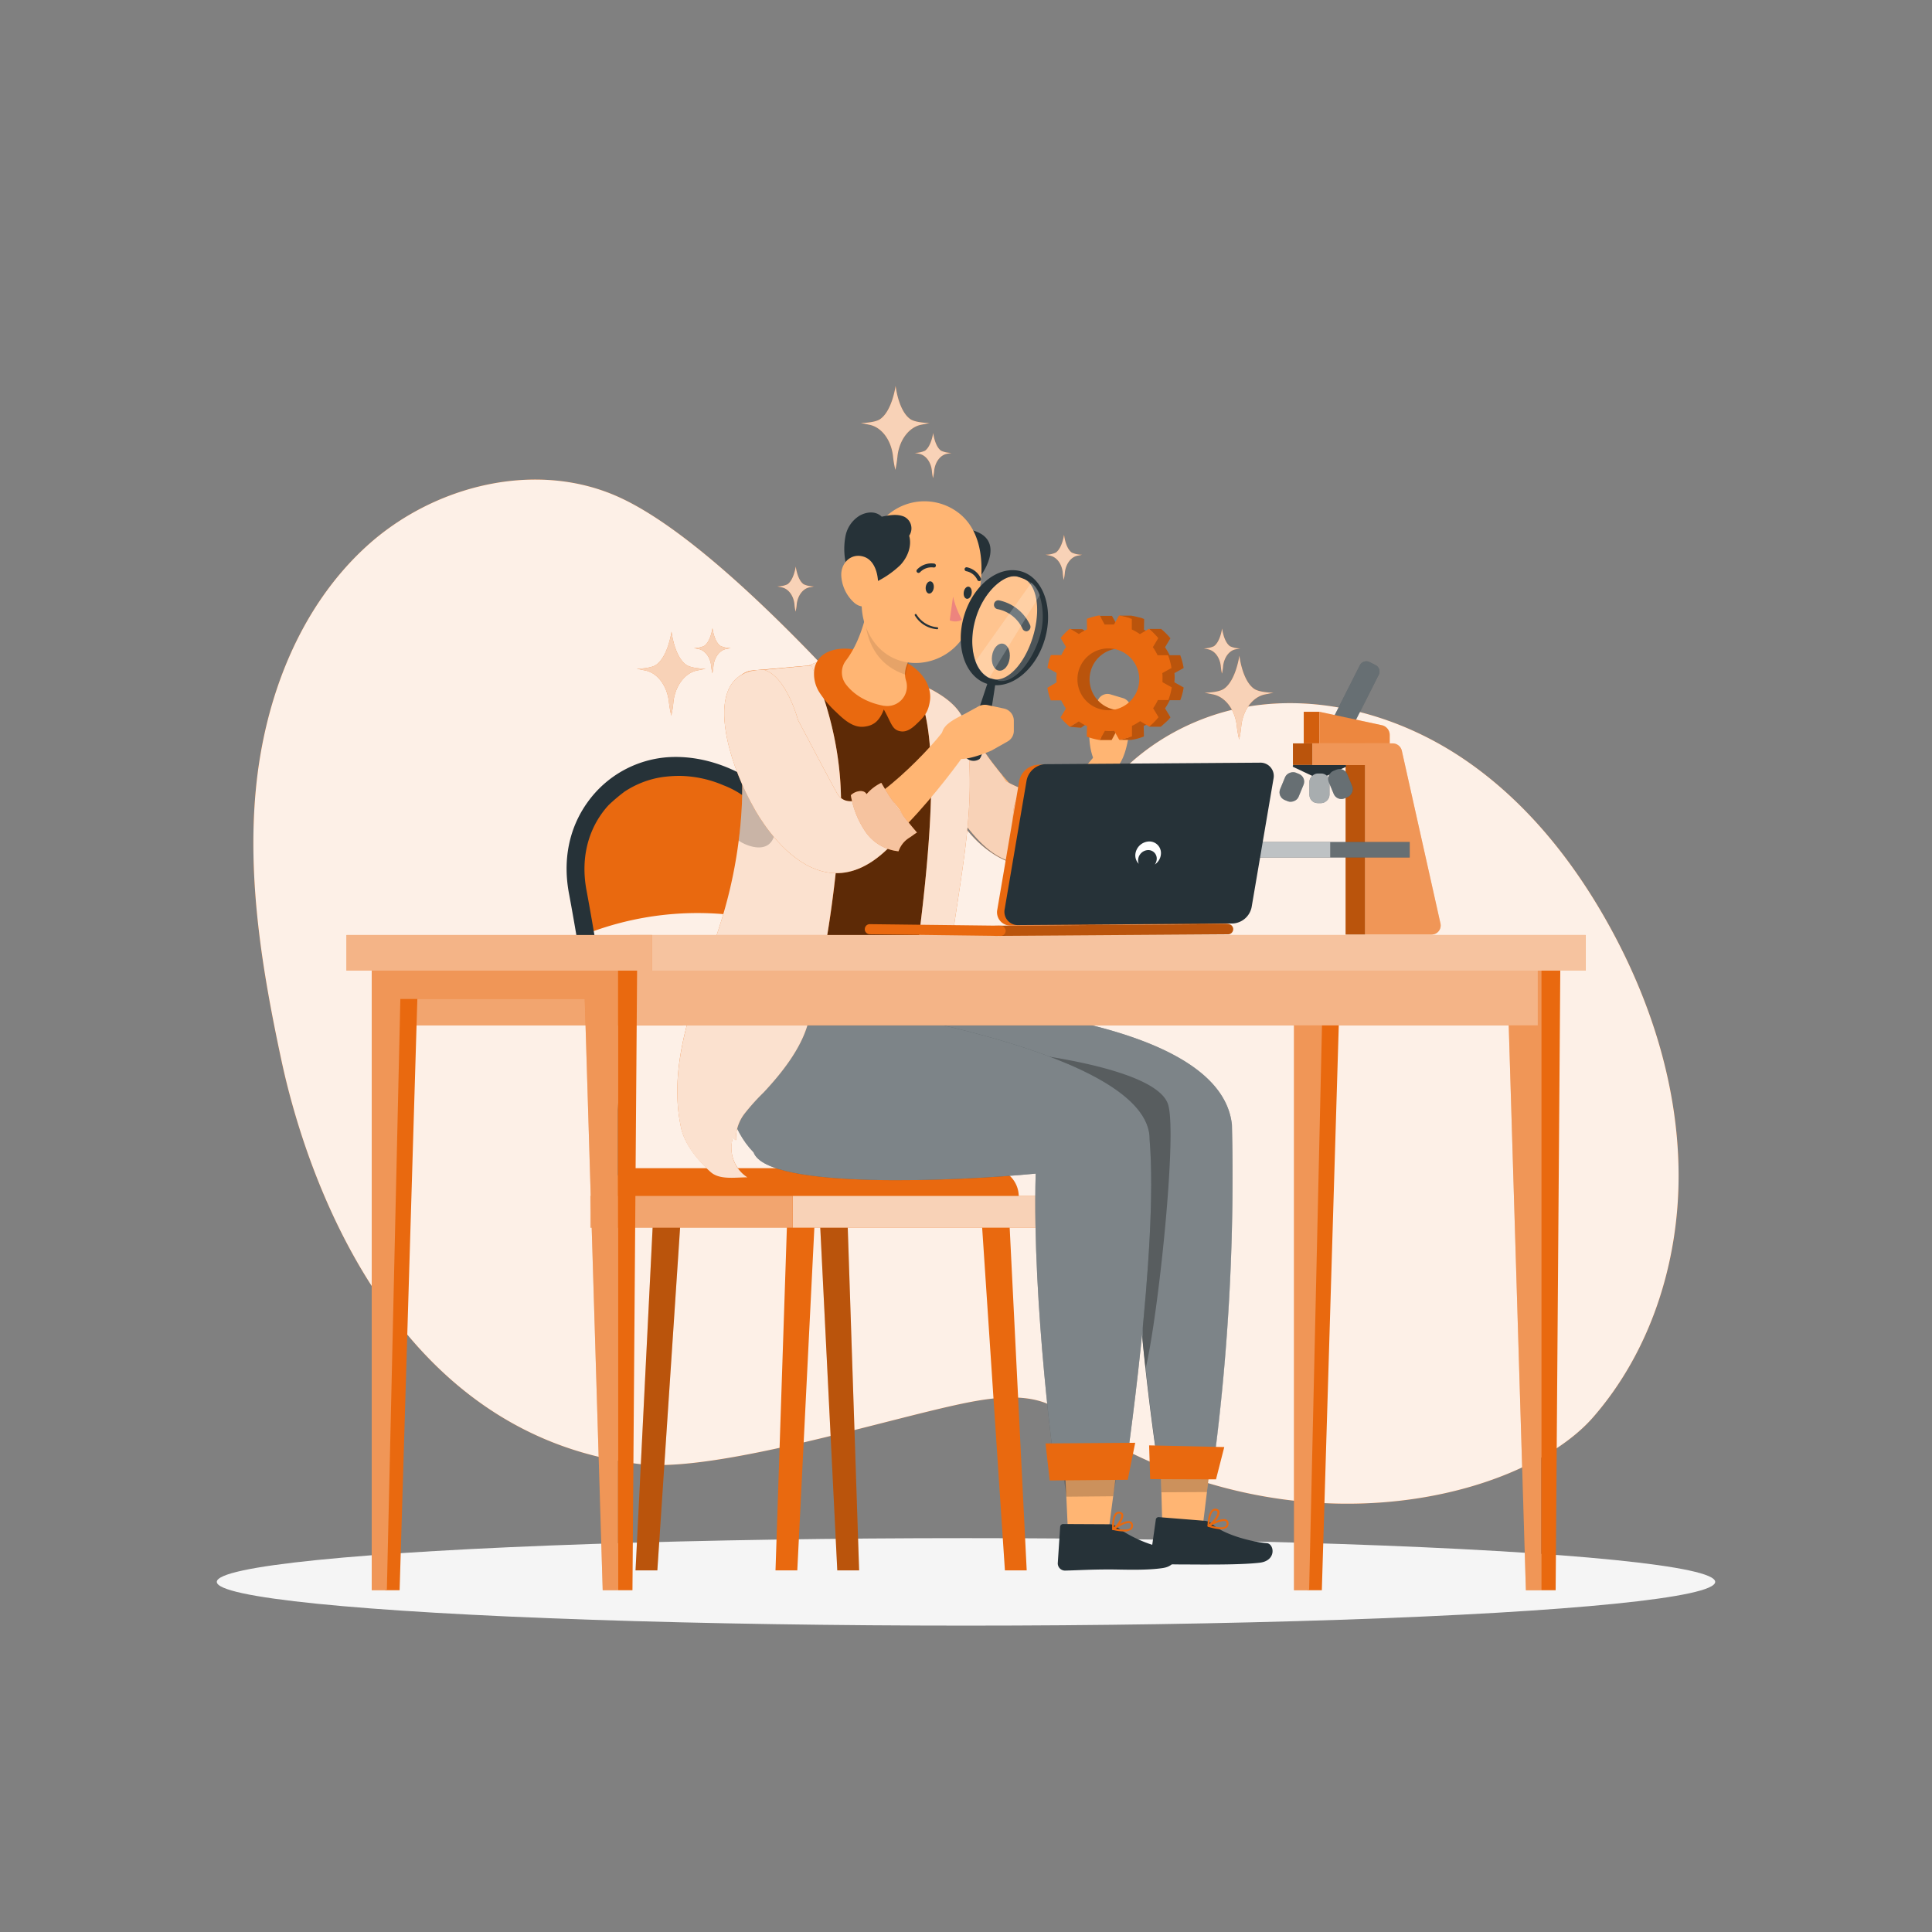 <svg xmlns="http://www.w3.org/2000/svg" viewBox="0 0 500 500"><rect x="0" y="0" width="500" height="500" fill="#808080" stroke="none"/><g id="freepik--background-simple--inject-36"><path d="M279.18,216.13c7.36-17.83,25.17-30.28,44.21-33.33s38.88,2.6,54.92,13.3,28.51,26.15,37.89,43c11.05,19.83,18.14,42.15,18.22,64.85s-7.21,45.72-22.12,62.83c-19,21.78-82,37.71-138.21-1.83-6.37-4.48-15.55-3.54-23.19-2.07-19.8,3.83-65.51,18.46-85.52,16-63.87-7.72-86.23-74.9-92.56-104.53-4.93-23-8.84-46.65-6.6-70.11s11.23-47,28.66-62.88S139,118.91,160.4,128.76c33.28,15.29,87.18,83.12,91,87.37s9,7.64,14.65,8.08A13,13,0,0,0,279.18,216.13Z" style="fill:#E9690F"></path><path d="M279.18,216.13c7.36-17.83,25.17-30.28,44.21-33.33s38.88,2.6,54.92,13.3,28.51,26.15,37.89,43c11.05,19.83,18.14,42.15,18.22,64.85s-7.21,45.72-22.12,62.83c-19,21.78-82,37.71-138.21-1.83-6.37-4.48-15.55-3.54-23.19-2.07-19.8,3.83-65.51,18.46-85.52,16-63.87-7.72-86.23-74.9-92.56-104.53-4.93-23-8.84-46.65-6.6-70.11s11.23-47,28.66-62.88S139,118.91,160.4,128.76c33.28,15.29,87.18,83.12,91,87.37s9,7.64,14.65,8.08A13,13,0,0,0,279.18,216.13Z" style="fill:#fff;opacity:0.9"></path></g><g id="freepik--Shadow--inject-36"><ellipse id="freepik--path--inject-36" cx="250" cy="409.39" rx="193.89" ry="11.32" style="fill:#f5f5f5"></ellipse></g><g id="freepik--Character--inject-36"><path d="M174.15,197.38c-.79-.09-23.8,2.18-25.3,26.83l3.94,17.07h0a79.62,79.62,0,0,1,57.47.78l.28.11-1.6-19.51S203.08,200.78,174.15,197.38Z" style="fill:#E9690F"></path><path d="M222.43,316.4l-4.62.39a795.51,795.51,0,0,0-9.92-87.49,36,36,0,0,0-15.27-23.16,23.54,23.54,0,0,0-5.41-2.92A29.79,29.79,0,0,0,176,200.8h0v0s0,0,0,0a33.18,33.18,0,0,0-4.67.32,24.24,24.24,0,0,0-9.75,3.79,47.25,47.25,0,0,0-4,3.38,20.37,20.37,0,0,0-1.8,2.19c-4.05,5.61-5.42,12.71-3.94,20.21a725,725,0,0,1,10.23,80l-4.62.31a717.28,717.28,0,0,0-10.14-79.46c-1.74-8.8-.1-17.16,4.73-23.89a28,28,0,0,1,20.72-11.68c18-1.23,36.81,13.46,39.59,32.27A801,801,0,0,1,222.43,316.4Z" style="fill:#263238"></path><path d="M164.75,302.32h91.57a7.33,7.33,0,0,1,7.33,7.33v4a0,0,0,0,1,0,0H157.42a0,0,0,0,1,0,0v-4A7.33,7.33,0,0,1,164.75,302.32Z" style="fill:#E9690F"></path><polygon points="170.12 406.41 164.48 406.41 169.1 313.62 176.28 313.62 170.12 406.41" style="fill:#E9690F"></polygon><g style="opacity:0.2"><polygon points="170.12 406.41 164.48 406.41 169.1 313.62 176.28 313.62 170.12 406.41"></polygon></g><polygon points="206.34 406.41 200.7 406.41 203.78 313.62 210.96 313.62 206.34 406.41" style="fill:#E9690F"></polygon><polygon points="222.34 406.41 216.69 406.41 212.08 313.62 219.26 313.62 222.34 406.41" style="fill:#E9690F"></polygon><g style="opacity:0.2"><polygon points="222.34 406.41 216.69 406.41 212.08 313.62 219.26 313.62 222.34 406.41"></polygon></g><polygon points="265.71 406.41 260.07 406.41 253.91 313.62 261.1 313.62 265.71 406.41" style="fill:#E9690F"></polygon><rect x="205.16" y="309.51" width="63.12" height="8.21" style="fill:#E9690F"></rect><rect x="205.16" y="309.51" width="63.12" height="8.21" style="fill:#fff;opacity:0.7"></rect><rect x="152.79" y="309.51" width="52.37" height="8.21" style="fill:#E9690F"></rect><rect x="152.79" y="309.51" width="52.37" height="8.21" style="fill:#fff;opacity:0.4"></rect><g id="freepik--Character--inject-2--inject-36"><polygon points="300.89 397.96 311.05 396.83 313.99 372.69 300.24 374.36 300.89 397.96" style="fill:#ffb573"></polygon><path d="M311.87,393.59,300,392.64a.75.75,0,0,0-.88.6.22.22,0,0,1,0,.08l-1.33,9.36a1.89,1.89,0,0,0,1.71,2c4.14.26,5.88.18,11.13.22,3.23,0,10.94.05,15.37-.47s3.79-4.88,1.87-5.06c-4.56-.4-11.44-2.4-14.24-5A3,3,0,0,0,311.87,393.59Z" style="fill:#263238"></path><polygon points="300.24 374.38 313.99 372.69 312.35 386.14 300.59 386.2 300.24 374.38" style="opacity:0.2;isolation:isolate"></polygon><path d="M235,259.21s80.59,1.6,83.82,31.87a568.21,568.21,0,0,1-4.32,84.7l-15.05,1.89s-8-52.7-5.07-78.13c-21.95-4-83,2.6-91.19-14.53-6.75-14-4.74-22.24-4.74-22.24Z" style="fill:#263238"></path><path d="M314.54,375.78l-15.05,1.89s-1.53-10.05-3-23.5c-.22-2-.44-4.05-.65-6.16l-.11-1.09h0c-.71-7.27-1.34-15.11-1.68-22.66a162.75,162.75,0,0,1,.38-24.71,82.06,82.06,0,0,0-8.77-1c-26.25-1.79-75.11,1.66-82.43-13.54-6.74-14-4.73-22.24-4.73-22.24L235,259.21s80.59,1.6,83.82,31.87A568.21,568.21,0,0,1,314.54,375.78Z" style="fill:#fff;opacity:0.4"></path><path d="M317.51,395.34a1.37,1.37,0,0,0,.41-1.31.92.92,0,0,0-.52-.75c-1.27-.63-4.41,1.2-4.76,1.4a.23.23,0,0,0-.12.15.24.24,0,0,0,.16.3,12.64,12.64,0,0,0,2.79.61A2.92,2.92,0,0,0,317.51,395.34Zm-.31-1.62a.41.41,0,0,1,.23.38.85.85,0,0,1-.25.86c-.53.45-1.93.4-3.79-.13C314.67,394.15,316.51,393.4,317.2,393.72Z" style="fill:#E9690F"></path><path d="M312.9,395.09c1.1-.55,2.86-2.61,2.71-3.81a.94.94,0,0,0-.83-.8,1.27,1.27,0,0,0-1.12.28c-1.14.95-1.15,4-1.15,4.14a.22.22,0,0,0,.12.21l.11,0Zm1.71-4.14c.36.08.43.26.45.4.1.77-1.08,2.36-2.07,3.06.06-1,.28-2.74,1-3.3a.72.72,0,0,1,.56-.17C314.57,391,314.6,391,314.61,391Z" style="fill:#E9690F"></path><path d="M296.48,354.17l-.65-6.16-.11-1.09h0A121.93,121.93,0,0,0,294,324.25a162.75,162.75,0,0,1,.38-24.71,82.06,82.06,0,0,0-8.77-1C275.24,278.43,260.48,272,260.48,272s39,3.65,41.87,14C304.64,294.09,299.74,340.56,296.48,354.17Z" style="opacity:0.3;isolation:isolate"></path><polygon points="276.42 397.23 286.72 397.53 289.92 373.41 275.29 372.8 276.42 397.23" style="fill:#ffb573"></polygon><path d="M287.1,394.48l-11.93-.06a.77.77,0,0,0-.8.72l-.62,9.43a1.88,1.88,0,0,0,1.86,1.9c4.14-.11,6.13-.28,11.37-.3,3.23,0,9.58.32,14-.37s3.61-5,1.69-5.12c-4.56-.25-10.75-3.23-13.74-5.6A3,3,0,0,0,287.1,394.48Z" style="fill:#263238"></path><path d="M292.85,395.79a1.35,1.35,0,0,0,.31-1.34.94.94,0,0,0-.57-.7c-1.29-.54-4.31,1.53-4.65,1.76a.25.25,0,0,0-.1.15.24.24,0,0,0,.18.29,12.29,12.29,0,0,0,2.83.39A2.81,2.81,0,0,0,292.85,395.79Zm-.44-1.57a.46.46,0,0,1,.28.35.94.94,0,0,1-.19.88c-.45.49-1.89.53-3.79.15C289.94,394.82,291.72,393.94,292.41,394.22Z" style="fill:#E9690F"></path><path d="M288.27,396c1.05-.63,2.65-2.89,2.41-4a.94.94,0,0,0-.9-.75,1.22,1.22,0,0,0-1.1.34c-1.08,1-.84,4.08-.84,4.21a.23.23,0,0,0,.13.2h.11A.31.31,0,0,0,288.27,396Zm1.4-4.31c.36.05.46.22.46.37.17.76-.9,2.43-1.83,3.21,0-1,.07-2.73.72-3.35a.7.7,0,0,1,.53-.21Z" style="fill:#E9690F"></path><polygon points="273.96 372.38 290.78 370.76 288.07 387.23 275.97 387.34 273.96 372.38" style="opacity:0.2;isolation:isolate"></polygon><path d="M219.18,260.53s78.89,11.4,78.35,34.51c2.35,27.94-6.36,86.26-6.36,86.26l-18,.22s-6.09-43.59-5.14-77.79c-19.64,1.91-69.44,4.24-73-5.49-11.64-12-6.61-34.67-6.61-34.67Z" style="fill:#263238"></path><g style="opacity:0.4"><path d="M219.18,260.53s78.89,11.4,78.35,34.51c2.35,27.94-6.36,86.26-6.36,86.26l-18,.22s-6.09-43.59-5.14-77.79c-19.64,1.91-69.44,4.24-73-5.49-11.64-12-6.61-34.67-6.61-34.67Z" style="fill:#fff"></path></g><polygon points="271.66 383.14 291.86 382.97 293.79 373.39 270.58 373.56 271.66 383.14" style="fill:#E9690F"></polygon><path d="M290.21,196.77c-.6.72-11.09,21.32-14.34,22.39a22.59,22.59,0,0,1-11.5.64,20.86,20.86,0,0,1-5.71-2.2,32.59,32.59,0,0,1-4.51-3.07,70.65,70.65,0,0,1-12.71-14.25l-.16-.23c-1-1.41-3.29-4.87-5.57-8.33a9.29,9.29,0,0,1,2.51-12.8,8.6,8.6,0,0,1,1.07-.63c3.4-1.5,12.4,11.6,13.9,13.87s3,4.47,4.65,6.5q.62.83,1.29,1.62c.65.79,1.33,1.56,2,2.3.53.56,1.08,1.11,1.64,1.64a25.26,25.26,0,0,0,2.49,2,10.06,10.06,0,0,0,1.5.84h0c.24.11.48.22.73.31,4.42,2.9,16.66-12.82,16.66-12.82Z" style="fill:#ffb573"></path><path d="M290.72,180.7a2.91,2.91,0,0,1,1.92,3.13l-.41,5.52s-1,10.61-5.53,10l-2.54-1.14c-1.78-1.83-2.33-6-2.25-8.64l2.18-8.17a2.66,2.66,0,0,1,3.28-1.7Z" style="fill:#ffb573"></path><path d="M270.18,222.54c-3.87,1.91-8.57,1.05-12.27-1.23s-6.56-5.81-9.2-9.4-4.21-7.83-7.44-10.82c0-.35,0-.69,0-1a73.18,73.18,0,0,0-3.06-21.13,8.6,8.6,0,0,1,1.07-.63c3.4-1.5,12.4,11.6,13.9,13.87s3,4.47,4.65,6.5q.62.83,1.29,1.62l1.22,1.86.82.44a29.72,29.72,0,0,0,6.63,2.55,8.36,8.36,0,0,0-1,2h0a12.38,12.38,0,0,0-.12,7.26,29.53,29.53,0,0,0,2.21,5.91Q269.46,221.39,270.18,222.54Z" style="fill:#E9690F"></path><path d="M270.18,222.54c-3.87,1.91-8.57,1.05-12.27-1.23s-6.56-5.81-9.2-9.4-4.21-7.83-7.44-10.82c0-.35,0-.69,0-1a73.18,73.18,0,0,0-3.06-21.13,8.6,8.6,0,0,1,1.07-.63c3.4-1.5,12.4,11.6,13.9,13.87s3,4.47,4.65,6.5q.62.83,1.29,1.62l1.22,1.86.82.44a29.72,29.72,0,0,0,6.63,2.55,8.36,8.36,0,0,0-1,2h0a12.38,12.38,0,0,0-.12,7.26,29.53,29.53,0,0,0,2.21,5.91Q269.46,221.39,270.18,222.54Z" style="fill:#fff;opacity:0.7"></path><path d="M228.76,175.39l-12.1-2.17-15.21.77a10.54,10.54,0,0,0-9.78,8.25c-2,9.11,2.77,22.94,1.89,34.13a247.53,247.53,0,0,1-5.1,47.2l50.86-4.23c8.05-43,8.08-57,6.83-69.42a10.49,10.49,0,0,0-6.91-10.67Z" style="fill:#E9690F"></path><g style="opacity:0.6"><path d="M228.76,175.39l-12.1-2.17-15.21.77a10.54,10.54,0,0,0-9.78,8.25c-2,9.11,2.77,22.94,1.89,34.13a247.53,247.53,0,0,1-5.1,47.2l50.86-4.23c8.05-43,8.08-57,6.83-69.42a10.49,10.49,0,0,0-6.91-10.67Z"></path></g><path d="M235.93,176.33c7.31,9.82,6.26,37.24-.4,82.88,0,0,20.38,3.61,24.7,5.86a77.61,77.61,0,0,1,13.4-.89c-6.7-6.79-19.28-9.2-28.81-9.46,3.5-28.58,8.27-44.72,5.15-66.35C249.09,182.28,241.76,178.29,235.93,176.33Z" style="fill:#E9690F"></path><path d="M206.23,173.86a26.6,26.6,0,0,1,33.53,4.71C228.77,176.59,217.38,174.46,206.23,173.86Z" style="fill:#E9690F"></path><path d="M206.23,173.86a26.6,26.6,0,0,1,33.53,4.71C228.77,176.59,217.38,174.46,206.23,173.86Z" style="fill:#fff;opacity:0.8"></path><g style="opacity:0.8"><path d="M235.93,176.33c7.31,9.82,6.26,37.24-.4,82.88,0,0,20.38,3.61,24.7,5.86a77.61,77.61,0,0,1,13.4-.89c-6.7-6.79-19.28-9.2-28.81-9.46,3.5-28.58,8.27-44.72,5.15-66.35C249.09,182.28,241.76,178.29,235.93,176.33Z" style="fill:#fff"></path></g><path d="M190.46,295a10.68,10.68,0,0,1,2.25-6.84,52.76,52.76,0,0,1,4.9-5.46c4.64-4.94,9.61-11.22,11.45-17.74,4.63-16.49,7-33.79,8.35-50.87,1.15-14.44-1.7-28.62-7.45-41.91l-15.43,1.37c-2.31.21-4.18,2.32-5.36,4.3,4.54,18.56,3.64,38.56-1.49,57-2.64,9.48-6.52,18.58-9.25,28s-4.29,19.53-2.14,29.14c.94,4.22,4.41,8.45,7.65,11.31,2.33,2,6.37,1.31,9.47,1.34a9,9,0,0,1-3.77-10.08C189.75,294.36,190.48,295.29,190.46,295Z" style="fill:#E9690F"></path><path d="M217.4,214.12C216,231.2,213.69,248.5,209.06,265c-1.83,6.52-6.81,12.79-11.45,17.74a55.14,55.14,0,0,0-4.91,5.46,10.72,10.72,0,0,0-2.25,6.84c0,.27-.69-.67-.8-.43a9,9,0,0,0,3.76,10.08c-3.1,0-7.14.71-9.46-1.34-3.25-2.86-6.73-7.09-7.66-11.32-2.14-9.6-.59-19.67,2.14-29.14s6.61-18.55,9.24-28a120.49,120.49,0,0,0,3.5-17.32,111.05,111.05,0,0,0-.59-32.82q-.59-3.44-1.41-6.83c1.19-2,3.05-4.09,5.36-4.3L210,172.21C215.71,185.5,218.56,199.69,217.4,214.12Z" style="fill:#fff;opacity:0.8"></path><path d="M210.78,173a8.87,8.87,0,0,0,1.34,6.28,26.29,26.29,0,0,0,4.27,5c2,1.95,4.35,4.06,7.12,3.8,2.57-.24,4.08-1.47,5.22-4.47,2.05,3.6,2.09,5.36,4.48,5.67,1.55.2,2.94-.89,4.08-2,2-1.9,2.9-3,3.35-5.73.74-4.43-2.72-8.69-6.87-10.41-4.45-1.85-8.45-2.4-13.12-3.12C216.74,167.42,211.74,168.46,210.78,173Z" style="fill:#E9690F"></path><path d="M270.05,205.64a3.64,3.64,0,0,0-4.81-1.37c-1.53.86-2.45,2.75-2.85,4.73a15.15,15.15,0,0,0,3.05,12.13c1.67,2,4,3.47,6.22,3.35a4.9,4.9,0,0,0,4.42-4.77c-3.41-2.38-5.73-8-5.39-12.42A7.84,7.84,0,0,0,270.05,205.64Z" style="fill:#E9690F"></path><path d="M270.05,205.64a3.64,3.64,0,0,0-4.81-1.37c-1.53.86-2.45,2.75-2.85,4.73a15.15,15.15,0,0,0,3.05,12.13c1.67,2,4,3.47,6.22,3.35a4.9,4.9,0,0,0,4.42-4.77c-3.41-2.38-5.73-8-5.39-12.42A7.84,7.84,0,0,0,270.05,205.64Z" style="fill:#fff;opacity:0.6"></path></g><polygon points="297.67 382.8 314.7 382.86 316.84 374.5 297.39 374.06 297.67 382.8" style="fill:#E9690F"></polygon><path d="M234.46,176.07a5.09,5.09,0,0,1-5.57,6.6l-.15,0c-5.25-1-8.21-3.45-9.86-5.62a5.07,5.07,0,0,1,.07-6.14c4.19-5.49,6-13.94,6.68-20.52L236.9,167.8C235,171.09,233.65,173.33,234.46,176.07Z" style="fill:#ffb573"></path><path d="M231.59,163.36s2.7,2.06,5.35,4.49a18.67,18.67,0,0,0-2.54,6.78c-8-2.65-10-9.35-10.44-13.62.25-1.08.48-2.16.67-3.21Z" style="opacity:0.1"></path><path d="M254,148.73s7.46-10.15-4.22-11.9Z" style="fill:#263238"></path><path d="M224.93,141.92c-1.85,10.48-3.45,16.52.5,23.06,5.92,9.85,19.8,8.13,24.71-1.57,4.45-8.8,6.69-24.43-2.43-30.95a14.5,14.5,0,0,0-22.78,9.46Z" style="fill:#ffb573"></path><path d="M226.14,150.87a24.51,24.51,0,0,0,6.85-4.62c1.89-2,3.06-4.94,2.3-7.61a3.36,3.36,0,0,0-1.29-4.92c-1.81-.78-3.88-.39-5.81,0-1.56-1.51-3.85-1.32-5.74-.26a8,8,0,0,0-3.62,5.18,17.75,17.75,0,0,0-.07,6.46c.28,2,.18,4.35,1.83,5.47A5.4,5.4,0,0,0,226.14,150.87Z" style="fill:#263238"></path><path d="M217.72,148.92a10.16,10.16,0,0,0,3.28,7c2.65,2.36,5.53.38,6.1-2.93.52-3-.22-7.79-3.49-8.89S217.61,145.63,217.72,148.92Z" style="fill:#ffb573"></path><path d="M239.58,151.89c-.11.86.25,1.64.82,1.72s1.12-.57,1.25-1.43-.25-1.65-.82-1.73S239.71,151,239.58,151.89Z" style="fill:#263238"></path><path d="M249.42,153.26c-.13.87.23,1.64.8,1.71s1.13-.55,1.25-1.43-.24-1.63-.8-1.71S249.53,152.39,249.42,153.26Z" style="fill:#263238"></path><path d="M246.65,154.4a23.45,23.45,0,0,0,2.31,6,3.78,3.78,0,0,1-3.17.15Z" style="fill:#ed847e"></path><path d="M242.61,162.84a.28.28,0,0,0,.19-.22.26.26,0,0,0-.24-.28h0a7,7,0,0,1-5.35-3.3.25.25,0,0,0-.35-.11.26.26,0,0,0-.11.34,7.31,7.31,0,0,0,5.78,3.57Z" style="fill:#263238"></path><path d="M237.85,148.25a.65.65,0,0,0,.23-.13,4.09,4.09,0,0,1,3.51-1.26.51.51,0,0,0,.22-1h0a5.11,5.11,0,0,0-4.46,1.52.51.51,0,0,0,0,.74A.5.5,0,0,0,237.85,148.25Z" style="fill:#263238"></path><path d="M253.5,150.38l.09,0a.51.51,0,0,0,.27-.67,5.13,5.13,0,0,0-3.64-2.9.52.52,0,0,0-.58.44h0a.52.52,0,0,0,.44.58,4,4,0,0,1,2.9,2.33A.52.52,0,0,0,253.5,150.38Z" style="fill:#263238"></path><path d="M253.36,196.53a2.81,2.81,0,0,1-3.94-1.23L255.84,176l-.12-.62,2,.7a.42.42,0,0,1,0,.07C257.66,176.37,255,195.85,253.36,196.53Z" style="fill:#263238"></path><path d="M268.84,165.31c-2,6.12-6.54,11.64-10.59,10.74a.24.24,0,0,0,0-.08l-2.22-.54c-4.13-2.07-5.51-8.75-3.52-15.5,1.4-4.71,4.23-8.22,6.94-9.84a5.24,5.24,0,0,1,4-.84c.44.13.86.27,1.24.42l.36.14h0a8.69,8.69,0,0,1,1.3.54,6.63,6.63,0,0,1,2.7,3.59,12.57,12.57,0,0,1,.65,2.67A19.86,19.86,0,0,1,268.84,165.31Z" style="fill:#ffb573"></path><path d="M270.36,165.57c2.41-8-.29-16-6.05-17.69s-12.38,3.4-14.79,11.43c-2.35,7.83.15,15.54,5.59,17.54l.45.16a7.56,7.56,0,0,0,1.92.32C262.72,177.58,268.21,172.73,270.36,165.57Zm-12.57,10.29a3.65,3.65,0,0,1-.87-.12l-.12,0-.2-.06-.05,0a4.65,4.65,0,0,1-.8-.33c-3.77-2-5.24-8.63-3.21-15.37,2.16-7.2,7.69-11.61,10.75-10.76a13.79,13.79,0,0,1,1.46.5h0a3.12,3.12,0,0,1,.69.33c3,1.82,3.9,8,1.91,14.66S261.29,175.93,257.79,175.86Z" style="fill:#263238"></path><g style="opacity:0.4"><path d="M268.84,165.3c-2,6.13-6.54,11.65-10.59,10.74a.17.17,0,0,0,0-.07l-.48-.12c3.49.08,7.61-4.61,9.59-11.18s1.11-12.84-1.91-14.66a3.07,3.07,0,0,0-.31-.17,8.77,8.77,0,0,1,1.22.52,3.33,3.33,0,0,1,.56.39,7.21,7.21,0,0,1,2.17,3.27A18.15,18.15,0,0,1,268.84,165.3Z" style="opacity:0.4"></path></g><path d="M256.74,169.75c-.28,1.94.52,3.64,1.79,3.81s2.5-1.22,2.77-3.17-.53-3.61-1.79-3.81S257,167.82,256.74,169.75Z" style="fill:#263238"></path><path d="M265.79,163.37l.2-.08a1.14,1.14,0,0,0,.61-1.49,11.41,11.41,0,0,0-8.06-6.43,1.13,1.13,0,0,0-1.29,1v0a1.14,1.14,0,0,0,1,1.29,9,9,0,0,1,6.43,5.17A1.15,1.15,0,0,0,265.79,163.37Z" style="fill:#263238"></path><g style="opacity:0.5"><path d="M268.88,165.4c-2,6.12-6.54,11.64-10.59,10.74a.24.24,0,0,0,0-.08l-2.22-.54a7.53,7.53,0,0,1-3.56-4.31,18.22,18.22,0,0,1,0-11.19c2.14-7.2,7.6-11.62,10.92-10.68a13.53,13.53,0,0,1,1.6.56h0a8.69,8.69,0,0,1,1.3.54,3.4,3.4,0,0,1,.56.4,7.1,7.1,0,0,1,2.17,3.27A18.15,18.15,0,0,1,268.88,165.4Z" style="fill:#fff;opacity:0.4"></path></g><path d="M269.11,154l-13.06,21.4a7.53,7.53,0,0,1-3.56-4.31v0l14.45-20.32A7.1,7.1,0,0,1,269.11,154Z" style="fill:#fff;opacity:0.2"></path><path d="M200.34,216.38c-1.52,4.81-7.18,2.56-9.08,1.23a.65.65,0,0,1-.09-.08,111.05,111.05,0,0,0-.59-32.82,15.63,15.63,0,0,1,6.17-6.45C206.92,176.86,205.56,199.77,200.34,216.38Z" style="opacity:0.2;isolation:isolate"></path><path d="M203.19,190.3c7.71,12.53,11.05,17.5,16.81,18.26,6.63.88,25.45-19.63,25-21,2.12.21,4.16,4.76,4.89,7.3,0,0-21.55,30.92-34,30.68-5.61-.11-18.78-14.37-23.76-24.64C193,196.48,203.19,190.3,203.19,190.3Z" style="fill:#ffb573"></path><path d="M260.77,191.89l-4.22,2.38v0s-8.36,3.69-9.55,1.4l-2.9-4.45c-1.51-3.17,3.18-5.25,5.69-6.52l3.38-1.86a3.57,3.57,0,0,1,2.46-.36l4.19.89a3.22,3.22,0,0,1,2.56,3.11v2.57A3.18,3.18,0,0,1,260.77,191.89Z" style="fill:#ffb573"></path><path d="M197.62,173.32c-16.61,0-9.48,23.44-2.7,35.4,0,0,16.74,32.84,37.62,7.9,4.7-3.13-.45-8.18-4.55-12.85,0,0-8.24,6.9-11.34,1.58-.93-1.58-9.12-17.08-10.12-19C206.53,186.38,203.5,174.84,197.62,173.32Z" style="fill:#E9690F"></path><g style="opacity:0.8"><path d="M197.62,173.32c-16.61,0-9.48,23.44-2.7,35.4,0,0,16.74,32.84,37.62,7.9,4.7-3.13-.45-8.18-4.55-12.85,0,0-8.24,6.9-11.34,1.58-.93-1.58-9.12-17.08-10.12-19C206.53,186.38,203.5,174.84,197.62,173.32Z" style="fill:#fff"></path></g><path d="M220.2,205.82a23.85,23.85,0,0,0,3.79,9.44,11.84,11.84,0,0,0,8.55,5.05,6.65,6.65,0,0,1,2.77-3.5c.8-.49,1.18-.87,2-1.36a83.45,83.45,0,0,1-9.23-12.85,11.85,11.85,0,0,0-3.82,2.94C223.58,204.18,221.23,204.72,220.2,205.82Z" style="fill:#E9690F"></path><path d="M220.2,205.82a23.85,23.85,0,0,0,3.79,9.44,11.84,11.84,0,0,0,8.55,5.05,6.65,6.65,0,0,1,2.77-3.5c.8-.49,1.18-.87,2-1.36a83.45,83.45,0,0,1-9.23-12.85,11.85,11.85,0,0,0-3.82,2.94C223.58,204.18,221.23,204.72,220.2,205.82Z" style="fill:#fff;opacity:0.6"></path><path d="M304,175.42c0-.41,0-.81-.06-1.22l2.38-1.32a16.54,16.54,0,0,0-.88-3.3h-2.74a2.26,2.26,0,0,0-.11-.22,12.55,12.55,0,0,0-1.09-1.84l1.4-2.33a17.23,17.23,0,0,0-2.41-2.42h-3.09l1.15,1.16-.4.23c-.27-.19-.56-.37-.86-.55s-.82-.46-1.24-.66l.05-2.72a4.68,4.68,0,0,0-1.48-.48,16.14,16.14,0,0,0-1.83-.41l0,0h-3.09l2.71.69-.92,1.65c-.4,0-.81,0-1.22,0s-.8,0-1.2,0l-.16-.29h0l-.57-1h0l-.57-1h-3.09l.38.69-.6.2.05,2.72a15,15,0,0,0-2.11,1.21l-.9-.54h0l-1.42-.85h-3.09l1.87,1.12a16.49,16.49,0,0,0-1.2,1.3l1.4,2.33a14.56,14.56,0,0,0-1.22,2.1l-2.71,0a16.54,16.54,0,0,0-.88,3.3l2.38,1.32c0,.41-.06.81-.06,1.22a12,12,0,0,0,.06,1.21L274.15,178a16.46,16.46,0,0,0,.79,3h0a2.5,2.5,0,0,0,.09.25l1.46,0h0l1.24,0a14.66,14.66,0,0,0,1.22,2.11l-1.4,2.32a14.78,14.78,0,0,0,1.2,1.3l-1.87,1.12,2.89.24,1-.7h0l1.05-.63h0l.5-.31a12.59,12.59,0,0,0,2.11,1.22l-.05,2.71.6.22-.38.67h3.09L289,189.1a11.9,11.9,0,0,0,1.2.06h0a12.1,12.1,0,0,0,1.21-.06l.92,1.66-2.69.72h3.09a13.94,13.94,0,0,0,3.31-.89l-.05-2.71a13,13,0,0,0,1.63-.91,4.76,4.76,0,0,0,.47-.31l.41.24-1.16,1.16h3.09l.48-.43c.33-.29.65-.58,1-.9a6.75,6.75,0,0,0,1-1.09l-1.4-2.32a13.78,13.78,0,0,0,1.22-2.11l2.72,0a16.44,16.44,0,0,0,.88-3.29l-2.38-1.33C303.92,176.24,304,175.83,304,175.42Zm-12.64,8.27a8,8,0,1,1,0-15.76,8,8,0,0,1,0,15.76Z" style="fill:#E9690F"></path><path d="M304,175.42c0-.41,0-.81-.06-1.22l2.38-1.32a16.54,16.54,0,0,0-.88-3.3h-2.74a2.26,2.26,0,0,0-.11-.22,12.55,12.55,0,0,0-1.09-1.84l1.4-2.33a17.23,17.23,0,0,0-2.41-2.42h-3.09l1.15,1.16-.4.23c-.27-.19-.56-.37-.86-.55s-.82-.46-1.24-.66l.05-2.72a4.68,4.68,0,0,0-1.48-.48,16.14,16.14,0,0,0-1.83-.41l0,0h-3.09l2.71.69-.92,1.65c-.4,0-.81,0-1.22,0s-.8,0-1.2,0l-.16-.29h0l-.57-1h0l-.57-1h-3.09l.38.69-.6.2.05,2.72a15,15,0,0,0-2.11,1.21l-.9-.54h0l-1.42-.85h-3.09l1.87,1.12a16.49,16.49,0,0,0-1.2,1.3l1.4,2.33a14.56,14.56,0,0,0-1.22,2.1l-2.71,0a16.54,16.54,0,0,0-.88,3.3l2.38,1.32c0,.41-.06.81-.06,1.22a12,12,0,0,0,.06,1.21L274.15,178a16.46,16.46,0,0,0,.79,3h0a2.5,2.5,0,0,0,.09.25l1.46,0h0l1.24,0a14.66,14.66,0,0,0,1.22,2.11l-1.4,2.32a14.78,14.78,0,0,0,1.2,1.3l-1.87,1.12,2.89.24,1-.7h0l1.05-.63h0l.5-.31a12.59,12.59,0,0,0,2.11,1.22l-.05,2.71.6.22-.38.67h3.09L289,189.1a11.9,11.9,0,0,0,1.2.06h0a12.1,12.1,0,0,0,1.21-.06l.92,1.66-2.69.72h3.09a13.94,13.94,0,0,0,3.31-.89l-.05-2.71a13,13,0,0,0,1.63-.91,4.76,4.76,0,0,0,.47-.31l.41.24-1.16,1.16h3.09l.48-.43c.33-.29.65-.58,1-.9a6.75,6.75,0,0,0,1-1.09l-1.4-2.32a13.78,13.78,0,0,0,1.22-2.11l2.72,0a16.44,16.44,0,0,0,.88-3.29l-2.38-1.33C303.92,176.24,304,175.83,304,175.42Zm-12.64,8.27a8,8,0,1,1,0-15.76,8,8,0,0,1,0,15.76Z" style="opacity:0.2"></path><path d="M300.86,175.42c0-.41,0-.81-.06-1.22l2.38-1.32a16.54,16.54,0,0,0-.88-3.3l-1.29,0-1.43,0a1.58,1.58,0,0,0-.13-.26,12.55,12.55,0,0,0-1.09-1.84l1.4-2.33a17.23,17.23,0,0,0-2.41-2.42l-.65.38-1.69,1c-.27-.19-.56-.37-.86-.55s-.82-.46-1.24-.66l0-2.72a16.17,16.17,0,0,0-3.31-.89l0,0-1.3,2.34c-.4,0-.81,0-1.22,0s-.8,0-1.2,0l-.16-.29h0l-1.14-2.08c-.39.06-.76.13-1.13.22a16.17,16.17,0,0,0-2.18.67l.05,2.72a15,15,0,0,0-2.11,1.21l-.9-.54h0l-1.42-.85-.4.33a17.36,17.36,0,0,0-2,2.09l1.4,2.33a14.56,14.56,0,0,0-1.22,2.1l-2.71,0a16.54,16.54,0,0,0-.88,3.3l2.38,1.32c0,.41-.06.81-.06,1.22a12,12,0,0,0,.06,1.21L271.06,178a16.46,16.46,0,0,0,.79,3h0a2.5,2.5,0,0,0,.09.25l1.46,0h0l1.24,0a14.66,14.66,0,0,0,1.22,2.11l-1.4,2.32a15.17,15.17,0,0,0,1.7,1.79q.34.33.72.63l1.82-1.09h0l.5-.31a12.59,12.59,0,0,0,2.11,1.22l-.05,2.71a15.22,15.22,0,0,0,2,.62c.44.11.9.2,1.36.27l1.32-2.38a11.9,11.9,0,0,0,1.2.06h0a12.1,12.1,0,0,0,1.21-.06L289.4,191l.25.45a16.17,16.17,0,0,0,3.31-.89l0-2.71a13,13,0,0,0,1.63-.91,4.76,4.76,0,0,0,.47-.31l1.36.81,1,.59a16.71,16.71,0,0,0,2.41-2.42l-1.4-2.32a13.78,13.78,0,0,0,1.22-2.11l2.72,0a16.44,16.44,0,0,0,.88-3.29l-2.38-1.33C300.83,176.24,300.86,175.83,300.86,175.42Zm-12.64,8.27a8,8,0,1,1,0-15.76,8,8,0,0,1,0,15.76Z" style="fill:#E9690F"></path></g><g id="freepik--Desk--inject-36"><polygon points="347.15 251.2 347.15 258.53 390.25 258.53 394.9 411.56 398.86 411.56 398.86 251.2 347.15 251.2" style="fill:#E9690F"></polygon><polygon points="347.15 251.2 347.15 258.53 390.25 258.53 394.9 411.56 398.86 411.56 398.86 251.2 347.15 251.2" style="fill:#fff;opacity:0.3"></polygon><polygon points="347.15 251.2 347.15 258.53 390.25 258.53 394.9 411.56 398.86 411.56 398.86 251.2 347.15 251.2" style="fill:none;opacity:0.3"></polygon><polygon points="398.86 411.55 402.6 411.55 403.8 251.2 398.86 251.2 398.86 411.55" style="fill:#E9690F"></polygon><polygon points="334.88 251.2 334.88 411.56 338.8 411.56 342.29 258.53 346.9 258.53 346.9 251.2 334.88 251.2" style="fill:#E9690F"></polygon><polygon points="338.36 411.55 342.09 411.55 346.9 251.2 341.97 251.2 338.36 411.55" style="fill:#E9690F"></polygon><polygon points="334.88 251.2 334.88 411.56 338.8 411.56 342.29 258.53 346.9 258.53 346.9 251.2 334.88 251.2" style="fill:#fff;opacity:0.3"></polygon><rect x="96.2" y="251.2" width="80.48" height="14.17" style="fill:#E9690F"></rect><rect x="96.2" y="251.2" width="80.48" height="14.17" style="fill:#fff;opacity:0.4"></rect><rect x="156.67" y="251.2" width="241.31" height="14.17" style="fill:#E9690F"></rect><rect x="156.67" y="251.2" width="241.31" height="14.17" style="fill:#fff;opacity:0.5"></rect><polygon points="99.68 411.55 103.42 411.55 108.23 251.2 103.29 251.2 99.68 411.55" style="fill:#E9690F"></polygon><polygon points="159.94 251.2 159.94 411.55 155.98 411.55 151.33 258.53 103.61 258.53 100.12 411.55 96.2 411.55 96.2 251.2 159.94 251.2" style="fill:#E9690F"></polygon><polygon points="159.94 251.2 159.94 411.55 155.98 411.55 151.33 258.53 103.61 258.53 100.12 411.55 96.2 411.55 96.2 251.2 159.94 251.2" style="fill:#fff;opacity:0.3"></polygon><polygon points="159.94 411.55 163.68 411.55 164.88 251.2 159.94 251.2 159.94 411.55" style="fill:#E9690F"></polygon><rect x="163.02" y="241.98" width="247.32" height="9.22" transform="translate(573.36 493.18) rotate(180)" style="fill:#E9690F"></rect><rect x="163.02" y="241.98" width="247.32" height="9.22" transform="translate(573.36 493.18) rotate(180)" style="fill:#fff;opacity:0.6"></rect><rect x="89.66" y="241.98" width="79.1" height="9.22" transform="translate(258.43 493.18) rotate(180)" style="fill:#E9690F"></rect><rect x="89.66" y="241.98" width="79.1" height="9.22" transform="translate(258.43 493.18) rotate(180)" style="fill:#fff;opacity:0.5"></rect><polygon points="240.62 248.6 240.56 248.62 240.5 248.6 240.56 248.59 240.62 248.6" style="fill:#f0f0f0"></polygon><path d="M349.92,170.66h1.72a1.87,1.87,0,0,1,1.87,1.87v17.89a0,0,0,0,1,0,0h-5.46a0,0,0,0,1,0,0V172.53A1.87,1.87,0,0,1,349.92,170.66Z" transform="translate(119.17 -138.83) rotate(26.82)" style="fill:#263238"></path><path d="M349.92,170.66h1.72a1.87,1.87,0,0,1,1.87,1.87v17.89a0,0,0,0,1,0,0h-5.46a0,0,0,0,1,0,0V172.53A1.87,1.87,0,0,1,349.92,170.66Z" transform="translate(119.17 -138.83) rotate(26.82)" style="fill:#fff;opacity:0.3"></path><rect x="348.24" y="192.39" width="5.08" height="49.47" style="fill:#E9690F"></rect><rect x="334.61" y="192.39" width="5.08" height="5.58" style="fill:#E9690F"></rect><rect x="348.24" y="192.39" width="5.08" height="49.47" style="opacity:0.2"></rect><rect x="334.61" y="192.39" width="5.08" height="5.58" style="opacity:0.2"></rect><rect x="337.41" y="184.21" width="4.06" height="8.17" style="fill:#E9690F"></rect><rect x="337.41" y="184.21" width="4.06" height="8.17" style="opacity:0.1"></rect><path d="M359.66,192.39H341.47v-8.18l16.14,3.47a2.59,2.59,0,0,1,2.05,2.53Z" style="fill:#E9690F"></path><path d="M359.66,192.39H341.47v-8.18l16.14,3.47a2.59,2.59,0,0,1,2.05,2.53Z" style="fill:#fff;opacity:0.2"></path><path d="M340.5,201.22l-5.78-2.72a.28.28,0,0,1,.11-.53H348.1a.28.28,0,0,1,.12.53l-5.78,2.72A2.27,2.27,0,0,1,340.5,201.22Z" style="fill:#263238"></path><rect x="337.63" y="201.42" width="7.67" height="5.19" rx="2.14" transform="translate(137.46 545.48) rotate(-90)" style="fill:#263238"></rect><rect x="337.63" y="201.42" width="7.67" height="5.19" rx="2.14" transform="translate(137.46 545.48) rotate(-90)" style="fill:#fff;opacity:0.6"></rect><rect x="332.18" y="200.31" width="7.67" height="5.19" rx="2.14" transform="matrix(0.38, -0.92, 0.92, 0.38, 19.97, 435.7)" style="fill:#263238"></rect><rect x="343.08" y="200.31" width="7.67" height="5.19" rx="2.14" transform="translate(292.21 601.06) rotate(-112.5)" style="fill:#263238"></rect><g style="opacity:0.3"><rect x="332.18" y="200.31" width="7.67" height="5.19" rx="2.14" transform="matrix(0.38, -0.92, 0.92, 0.38, 19.97, 435.7)" style="fill:#fff"></rect><rect x="343.08" y="200.31" width="7.67" height="5.19" rx="2.14" transform="translate(292.21 601.06) rotate(-112.5)" style="fill:#fff"></rect></g><path d="M353.32,241.86H370.5a2.35,2.35,0,0,0,2.29-2.86l-10-44.71a2.44,2.44,0,0,0-2.38-1.9H339.69V198h13.63Z" style="fill:#E9690F"></path><path d="M353.32,241.86H370.5a2.35,2.35,0,0,0,2.29-2.86l-10-44.71a2.44,2.44,0,0,0-2.38-1.9H339.69V198h13.63Z" style="fill:#fff;opacity:0.3"></path><rect x="323.63" y="217.91" width="20.6" height="4.01" style="fill:#263238"></rect><rect x="344.23" y="217.91" width="20.6" height="4.01" style="fill:#263238"></rect><rect x="323.63" y="217.91" width="20.6" height="4.01" style="fill:#fff;opacity:0.7"></rect><rect x="344.23" y="217.91" width="20.6" height="4.01" style="fill:#fff;opacity:0.3"></rect><path d="M257.72,242.21l60.12-.41a1.34,1.34,0,0,0,1.31-1.33h0a1.33,1.33,0,0,0-1.33-1.32l-60.12.42a1.33,1.33,0,0,0-1.31,1.33h0A1.33,1.33,0,0,0,257.72,242.21Z" style="fill:#E9690F"></path><path d="M257.72,242.21l60.12-.41a1.34,1.34,0,0,0,1.31-1.33h0a1.33,1.33,0,0,0-1.33-1.32l-60.12.42a1.33,1.33,0,0,0-1.31,1.33h0A1.33,1.33,0,0,0,257.72,242.21Z" style="opacity:0.2"></path><path d="M327.59,201.72l-5.66,33.21A5.28,5.28,0,0,1,318.1,239a4.19,4.19,0,0,1-.94.15H317l-55.39.38h-.08a3.43,3.43,0,0,1-3.42-4.18l5.66-33.21a5.24,5.24,0,0,1,4.92-4.23h.84l54.56-.39A3.43,3.43,0,0,1,327.59,201.72Z" style="fill:#E9690F"></path><path d="M326,197.38l-55.4.39a4.24,4.24,0,0,0-1.1.16,5.25,5.25,0,0,0-3.82,4.07l-5.66,33.22a3.45,3.45,0,0,0,3.5,4.19L318.1,239H319a5.26,5.26,0,0,0,4.92-4.24l5.66-33.22A3.45,3.45,0,0,0,326,197.38Z" style="fill:#263238"></path><path d="M297.19,220a2.69,2.69,0,0,0-2.64,2.43,2.19,2.19,0,0,0,.17,1.12,2.82,2.82,0,0,1-.59-.81,3.13,3.13,0,0,1-.3-1.65,3.7,3.7,0,0,1,3.61-3.32,3,3,0,0,1,3,3.32,3.46,3.46,0,0,1-.59,1.65,3.65,3.65,0,0,1-1,1l.07-.09a2.59,2.59,0,0,0,.43-1.21A2.19,2.19,0,0,0,297.19,220Z" style="fill:#fff"></path><path d="M260.26,240.72a.55.55,0,0,1,0,.18,1.33,1.33,0,0,1-1.33,1.31l-33.82-.42a1.32,1.32,0,0,1-1.3-1.16,1,1,0,0,1,0-.18,1.3,1.3,0,0,1,.89-1.22h0a1.19,1.19,0,0,1,.42-.06l33.83.4a1.29,1.29,0,0,1,1.14.71A1.13,1.13,0,0,1,260.26,240.72Z" style="fill:#E9690F"></path></g><g id="freepik--Sparkles--inject-36"><path d="M320.7,191.39a30.37,30.37,0,0,0,.56-3.67c.51-4.15,3-7.36,6.08-8l2.23-.45s-3.51,0-5-1c-3.11-2.17-3.82-8.59-3.82-8.59s-.87,6.42-4,8.59c-1.46,1-5,1-5,1l2.24.45c3.1.64,5.56,3.85,6.08,8A26.32,26.32,0,0,0,320.7,191.39Z" style="fill:#E9690F"></path><g style="opacity:0.7"><path d="M320.7,191.39a30.37,30.37,0,0,0,.56-3.67c.51-4.15,3-7.36,6.08-8l2.23-.45s-3.51,0-5-1c-3.11-2.17-3.82-8.59-3.82-8.59s-.87,6.42-4,8.59c-1.46,1-5,1-5,1l2.24.45c3.1.64,5.56,3.85,6.08,8A26.32,26.32,0,0,0,320.7,191.39Z" style="fill:#fff"></path></g><path d="M316.24,174.33a13.85,13.85,0,0,0,.3-2c.28-2.22,1.6-4,3.26-4.29l1.2-.24a6.22,6.22,0,0,1-2.67-.55c-1.66-1.17-2.05-4.61-2.05-4.61s-.46,3.44-2.13,4.61a6.2,6.2,0,0,1-2.67.55l1.2.24c1.67.34,3,2.07,3.26,4.29A15.77,15.77,0,0,0,316.24,174.33Z" style="fill:#E9690F"></path><g style="opacity:0.7"><path d="M316.24,174.33a13.85,13.85,0,0,0,.3-2c.28-2.22,1.6-4,3.26-4.29l1.2-.24a6.22,6.22,0,0,1-2.67-.55c-1.66-1.17-2.05-4.61-2.05-4.61s-.46,3.44-2.13,4.61a6.2,6.2,0,0,1-2.67.55l1.2.24c1.67.34,3,2.07,3.26,4.29A15.77,15.77,0,0,0,316.24,174.33Z" style="fill:#fff"></path></g><path d="M205.9,158.29a13.85,13.85,0,0,0,.3-2c.28-2.22,1.6-3.94,3.26-4.28l1.2-.25a6.22,6.22,0,0,1-2.67-.55c-1.67-1.17-2.05-4.61-2.05-4.61s-.46,3.44-2.13,4.61a6.22,6.22,0,0,1-2.67.55l1.2.25c1.66.34,3,2.06,3.26,4.28A13.85,13.85,0,0,0,205.9,158.29Z" style="fill:#E9690F"></path><g style="opacity:0.7"><path d="M205.9,158.29a13.85,13.85,0,0,0,.3-2c.28-2.22,1.6-3.94,3.26-4.28l1.2-.25a6.22,6.22,0,0,1-2.67-.55c-1.67-1.17-2.05-4.61-2.05-4.61s-.46,3.44-2.13,4.61a6.22,6.22,0,0,1-2.67.55l1.2.25c1.66.34,3,2.06,3.26,4.28A13.85,13.85,0,0,0,205.9,158.29Z" style="fill:#fff"></path></g><path d="M275.29,150.09a13.85,13.85,0,0,0,.3-2c.28-2.22,1.6-3.94,3.26-4.28l1.21-.25a6.26,6.26,0,0,1-2.68-.55c-1.66-1.17-2-4.61-2-4.61s-.47,3.44-2.14,4.61a6.2,6.2,0,0,1-2.67.55l1.2.25c1.67.34,3,2.06,3.26,4.28A15.77,15.77,0,0,0,275.29,150.09Z" style="fill:#E9690F"></path><g style="opacity:0.7"><path d="M275.29,150.09a13.85,13.85,0,0,0,.3-2c.28-2.22,1.6-3.94,3.26-4.28l1.21-.25a6.26,6.26,0,0,1-2.68-.55c-1.66-1.17-2-4.61-2-4.61s-.47,3.44-2.14,4.61a6.2,6.2,0,0,1-2.67.55l1.2.25c1.67.34,3,2.06,3.26,4.28A15.77,15.77,0,0,0,275.29,150.09Z" style="fill:#fff"></path></g><path d="M241.47,123.73a18.33,18.33,0,0,0,.3-2c.27-2.22,1.59-3.94,3.26-4.28l1.2-.25a6.2,6.2,0,0,1-2.67-.55c-1.67-1.17-2.05-4.61-2.05-4.61s-.47,3.44-2.13,4.61a6.26,6.26,0,0,1-2.68.55l1.21.25c1.66.34,3,2.06,3.25,4.28A14.71,14.71,0,0,0,241.47,123.73Z" style="fill:#E9690F"></path><g style="opacity:0.7"><path d="M241.47,123.73a18.33,18.33,0,0,0,.3-2c.27-2.22,1.59-3.94,3.26-4.28l1.2-.25a6.2,6.2,0,0,1-2.67-.55c-1.67-1.17-2.05-4.61-2.05-4.61s-.47,3.44-2.13,4.61a6.26,6.26,0,0,1-2.68.55l1.21.25c1.66.34,3,2.06,3.25,4.28A14.71,14.71,0,0,0,241.47,123.73Z" style="fill:#fff"></path></g><path d="M231.72,121.6a30.37,30.37,0,0,0,.56-3.67c.51-4.15,3-7.36,6.07-8l2.24-.46s-3.51,0-5-1c-3.1-2.17-3.81-8.59-3.81-8.59s-.87,6.42-4,8.59c-1.46,1-5,1-5,1l2.24.46c3.1.63,5.56,3.84,6.08,8A26.32,26.32,0,0,0,231.72,121.6Z" style="fill:#E9690F"></path><g style="opacity:0.7"><path d="M231.72,121.6a30.37,30.37,0,0,0,.56-3.67c.51-4.15,3-7.36,6.07-8l2.24-.46s-3.51,0-5-1c-3.1-2.17-3.81-8.59-3.81-8.59s-.87,6.42-4,8.59c-1.46,1-5,1-5,1l2.24.46c3.1.63,5.56,3.84,6.08,8A26.32,26.32,0,0,0,231.72,121.6Z" style="fill:#fff"></path></g><path d="M184.35,174.25a14.16,14.16,0,0,0,.3-2c.28-2.23,1.6-3.95,3.26-4.29l1.2-.25a6.22,6.22,0,0,1-2.67-.55c-1.66-1.16-2.05-4.61-2.05-4.61s-.46,3.45-2.13,4.61a6.2,6.2,0,0,1-2.67.55l1.2.25c1.66.34,3,2.06,3.26,4.29A16.17,16.17,0,0,0,184.35,174.25Z" style="fill:#E9690F"></path><g style="opacity:0.7"><path d="M184.35,174.25a14.16,14.16,0,0,0,.3-2c.28-2.23,1.6-3.95,3.26-4.29l1.2-.25a6.22,6.22,0,0,1-2.67-.55c-1.66-1.16-2.05-4.61-2.05-4.61s-.46,3.45-2.13,4.61a6.2,6.2,0,0,1-2.67.55l1.2.25c1.66.34,3,2.06,3.26,4.29A16.17,16.17,0,0,0,184.35,174.25Z" style="fill:#fff"></path></g><path d="M173.73,185.2a26,26,0,0,0,.56-3.67c.52-4.15,3-7.36,6.08-8l2.24-.46s-3.52,0-5-1c-3.11-2.18-3.82-8.6-3.82-8.6s-.87,6.42-4,8.6c-1.47,1-5,1-5,1l2.24.46c3.1.63,5.56,3.84,6.07,8A30,30,0,0,0,173.73,185.2Z" style="fill:#E9690F"></path><g style="opacity:0.7"><path d="M173.73,185.2a26,26,0,0,0,.56-3.67c.52-4.15,3-7.36,6.08-8l2.24-.46s-3.52,0-5-1c-3.11-2.18-3.82-8.6-3.82-8.6s-.87,6.42-4,8.6c-1.47,1-5,1-5,1l2.24.46c3.1.63,5.56,3.84,6.07,8A30,30,0,0,0,173.73,185.2Z" style="fill:#fff"></path></g></g></svg>